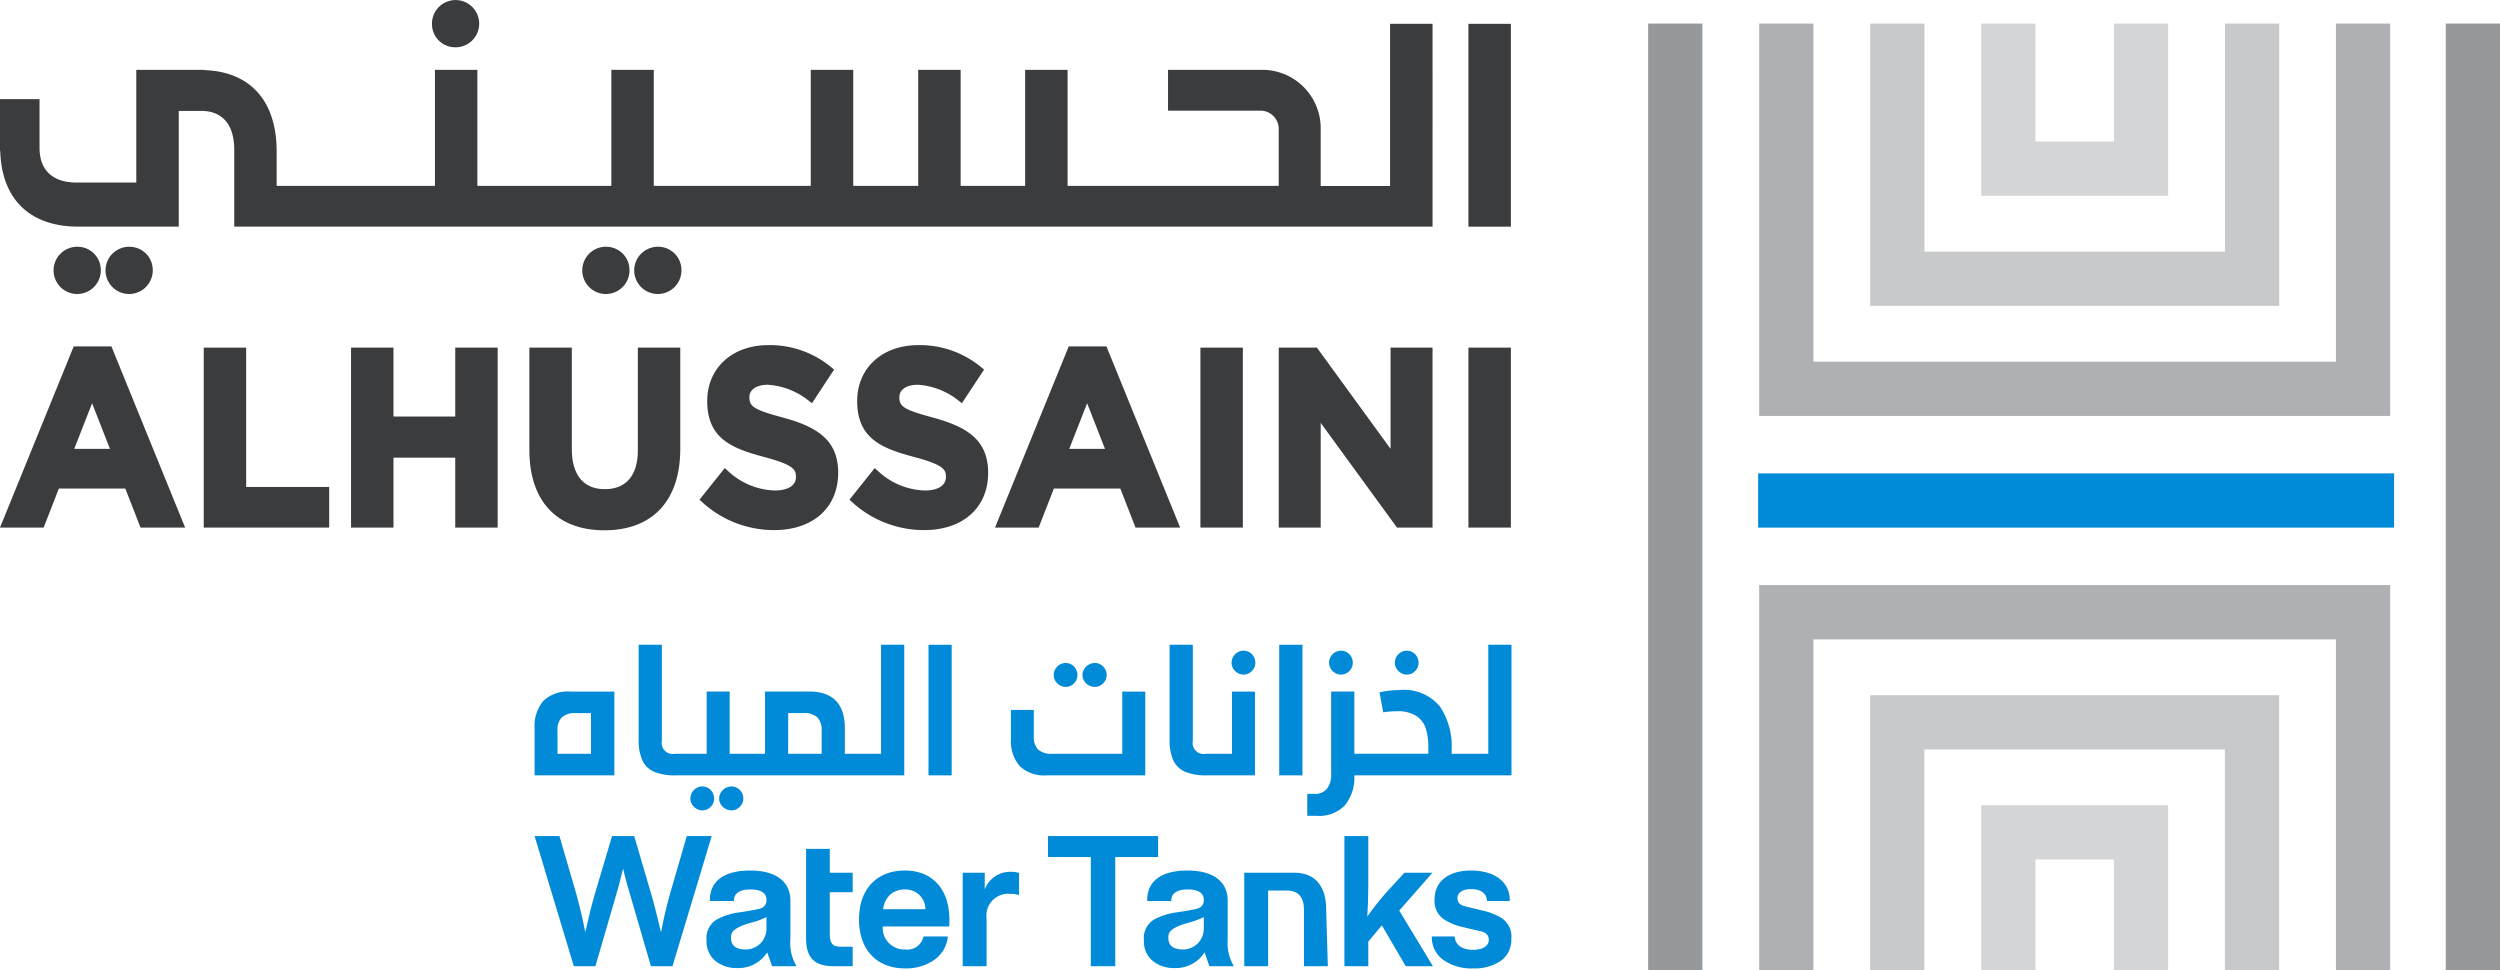 <svg xmlns="http://www.w3.org/2000/svg" width="201.104" height="78.036" viewBox="0 0 201.104 78.036">
  <g id="logo" transform="translate(-493.78 -341.836)">
  <g class="op">
    <path id="Path_3315" data-name="Path 3315" d="M653.152,343.732v13.853h15.036V343.732h-4.363v9.49h-6.31v-9.49Z" fill="#d3d5d6"/>
    <path id="Path_3316" data-name="Path 3316" d="M644.222,343.732v22.707h32.9V343.732h-4.363v18.344H648.585V343.732Z" fill="#c7c9cb"/>
    <path id="Path_3317" data-name="Path 3317" d="M635.291,343.732v31.562H686.05V343.732h-4.363v27.2H639.654v-27.2Z" fill="#aeb0b3"/>
    
    <path id="Path_3318" data-name="Path 3318" d="M668.188,419.871V406.613H653.152v13.258h4.363v-8.895h6.31v8.895Z" fill="#d3d5d6"/>
    <path id="Path_3319" data-name="Path 3319" d="M677.119,419.871V397.759h-32.9v22.113h4.363v-17.75h24.171v17.75Z" fill="#c7c9cb"/>
    <path id="Path_3320" data-name="Path 3320" d="M686.05,419.871V388.9H635.291v30.968h4.363v-26.6h42.033v26.6Z" fill="#aeb0b3"/>
   <g class="sc1">
    <rect id="Rectangle_334" data-name="Rectangle 334" width="4.363" height="76.14" transform="translate(690.521 343.732)" fill="#96999c"/>
    <rect id="Rectangle_335" data-name="Rectangle 335" width="4.363" height="76.14" transform="translate(626.36 343.732)" fill="#96999c"/>
    </g>
     <g class="sc">
    <rect id="Rectangle_336" data-name="Rectangle 336" width="51.156" height="4.363" transform="translate(635.208 379.916)" fill="#008ad8"/>
    </g>
    </g>
    <path id="Path_3321" data-name="Path 3321" d="M499.71,369.7l-5.93,14.576h3.51l1.225-3.142h5.346l1.224,3.142h3.588L502.742,369.7Zm2.916,8.245H499.75l1.439-3.669Z" fill="#3b3c3e"/>
    <path id="Path_3322" data-name="Path 3322" d="M513.582,369.8h-3.414v14.476h10.093v-3.269h-6.679Z" fill="#3b3c3e"/>
    <path id="Path_3323" data-name="Path 3323" d="M530.4,375.342h-4.968V369.8h-3.413v14.476h3.413v-5.624H530.4v5.624h3.413V369.8H530.4Z" fill="#3b3c3e"/>
    <path id="Path_3324" data-name="Path 3324" d="M545.09,378.057c0,2.018-.944,3.129-2.657,3.129s-2.656-1.146-2.656-3.228V369.8h-3.413v8.239c0,4.1,2.2,6.455,6.031,6.455,3.882,0,6.108-2.388,6.108-6.555V369.8H545.09Z" fill="#3b3c3e"/>
    <path id="Path_3325" data-name="Path 3325" d="M556.78,375.429c-2.4-.641-2.718-.9-2.718-1.655,0-.6.584-.988,1.489-.988a5.846,5.846,0,0,1,3.347,1.337l.2.144,1.778-2.7-.158-.133a7.757,7.757,0,0,0-5.126-1.837c-2.9,0-4.923,1.833-4.923,4.5,0,3.036,2,3.811,4.613,4.508,2.355.632,2.526,1.01,2.526,1.6,0,.681-.636,1.087-1.7,1.087a5.755,5.755,0,0,1-3.845-1.644l-.184-.159-2.029,2.541.158.147a8.543,8.543,0,0,0,5.845,2.3c3.129,0,5.151-1.8,5.151-4.618,0-2.673-1.767-3.7-4.421-4.428" fill="#3b3c3e"/>
    <path id="Path_3326" data-name="Path 3326" d="M568.844,375.429c-2.4-.641-2.718-.9-2.718-1.655,0-.6.584-.988,1.489-.988a5.841,5.841,0,0,1,3.346,1.337l.2.144,1.78-2.7-.16-.133a7.755,7.755,0,0,0-5.126-1.837c-2.9,0-4.922,1.833-4.922,4.5,0,3.036,2,3.811,4.613,4.508,2.355.632,2.526,1.01,2.526,1.6,0,.681-.636,1.087-1.7,1.087a5.755,5.755,0,0,1-3.845-1.644l-.185-.159-2.028,2.541.158.147a8.539,8.539,0,0,0,5.845,2.3c3.128,0,5.151-1.8,5.151-4.618,0-2.673-1.767-3.7-4.421-4.428" fill="#3b3c3e"/>
    <path id="Path_3327" data-name="Path 3327" d="M579.751,369.7l-5.931,14.576h3.511l1.225-3.142H583.9l1.224,3.142h3.588L582.783,369.7Zm2.916,8.245h-2.876l1.439-3.669Z" fill="#3b3c3e"/>
    <rect id="Rectangle_337" data-name="Rectangle 337" width="3.414" height="14.476" transform="translate(590.343 369.799)" fill="#3b3c3e"/>
    <path id="Path_3328" data-name="Path 3328" d="M605.639,377.941l-5.926-8.142h-3.069v14.476h3.375v-8.422l6.136,8.422h2.86V369.8h-3.376Z" fill="#3b3c3e"/>
    <rect id="Rectangle_338" data-name="Rectangle 338" width="3.414" height="14.476" transform="translate(611.903 369.799)" fill="#3b3c3e"/>
    <path id="Path_3329" data-name="Path 3329" d="M605.6,356.8h-5.582v-4.557a4.7,4.7,0,0,0-4.591-4.789h-7.689v3.283h7.475a1.471,1.471,0,0,1,1.43,1.506v4.543H579.657v-9.332h-3.414v9.332h-5.187v-9.332h-3.414v9.332h-5.227v-9.332H559v9.332H546.371v-9.332h-3.414v9.332H532.181v-9.332h-3.413v9.332H516.034v-2.774c0-4.065-2.13-6.422-5.837-6.536v-.022h-5.454v9.066h-4.8c-1.922,0-2.982-.99-2.982-2.788v-3.924H493.78v4.157h.019c.106,3.875,2.365,6.1,6.262,6.1h8.1v-9.307h1.805c1.713,0,2.657,1.112,2.657,3.129v6.178h96.394V343.753H605.6Z" fill="#3b3c3e"/>
    <rect id="Rectangle_339" data-name="Rectangle 339" width="3.414" height="16.316" transform="translate(611.903 343.753)" fill="#3b3c3e"/>
    <path id="Path_3330" data-name="Path 3330" d="M546.768,361.687a1.9,1.9,0,1,0,1.829,1.9,1.869,1.869,0,0,0-1.829-1.9" fill="#3b3c3e"/>
    <path id="Path_3331" data-name="Path 3331" d="M542.591,361.687a1.9,1.9,0,1,0,1.827,1.9,1.87,1.87,0,0,0-1.827-1.9" fill="#3b3c3e"/>
    <path id="Path_3332" data-name="Path 3332" d="M504.24,361.687a1.9,1.9,0,1,0,1.828,1.9,1.87,1.87,0,0,0-1.828-1.9" fill="#3b3c3e"/>
    <path id="Path_3333" data-name="Path 3333" d="M500.062,361.687a1.9,1.9,0,1,0,1.828,1.9,1.869,1.869,0,0,0-1.828-1.9" fill="#3b3c3e"/>
    <path id="Path_3334" data-name="Path 3334" d="M530.357,345.64a1.9,1.9,0,1,0-1.829-1.9,1.868,1.868,0,0,0,1.829,1.9" fill="#3b3c3e"/>
    <path id="Path_3335" data-name="Path 3335" d="M543.2,397.467h-3.547a2.824,2.824,0,0,0-2.169.756,3.137,3.137,0,0,0-.7,2.21v3.774H543.2Zm-1.88,5.007h-2.694v-1.857a1.439,1.439,0,0,1,.352-1.08,1.581,1.581,0,0,1,1.123-.337h1.219Z" fill="#008ad8"/>
    <path id="Path_3336" data-name="Path 3336" d="M546.4,403.92a4.424,4.424,0,0,0,1.752.287h18.368V393.7h-1.865v8.771h-2.914v-2.041q0-2.967-2.878-2.966h-3.546v5.007h-2.841v-5.007h-1.85v5.007h-2.555a.891.891,0,0,1-1.05-1.05V393.7h-1.865v7.633a3.915,3.915,0,0,0,.3,1.673,1.822,1.822,0,0,0,.946.911m10.782-4.72H558.4a1.583,1.583,0,0,1,1.123.337,1.439,1.439,0,0,1,.352,1.08v1.857H557.18Z" fill="#008ad8"/>
    <path id="Path_3337" data-name="Path 3337" d="M552.628,405.1a.973.973,0,0,0-.495.133,1,1,0,0,0-.368.355.933.933,0,0,0-.136.488.869.869,0,0,0,.136.467,1.034,1.034,0,0,0,.368.348.972.972,0,0,0,.495.133.869.869,0,0,0,.466-.133,1.014,1.014,0,0,0,.349-.352.887.887,0,0,0,.132-.463.965.965,0,0,0-.129-.488.956.956,0,0,0-.348-.355.89.89,0,0,0-.47-.133" fill="#008ad8"/>
    <path id="Path_3338" data-name="Path 3338" d="M550.279,405.1a.921.921,0,0,0-.481.133.962.962,0,0,0-.353.355.974.974,0,0,0-.128.488.875.875,0,0,0,.133.467,1.02,1.02,0,0,0,.352.348.9.9,0,0,0,.477.133.886.886,0,0,0,.474-.133,1,1,0,0,0,.344-.348.9.9,0,0,0,.129-.467.993.993,0,0,0-.125-.488.933.933,0,0,0-.345-.355.9.9,0,0,0-.477-.133" fill="#008ad8"/>
    <rect id="Rectangle_340" data-name="Rectangle 340" width="1.865" height="10.504" transform="translate(568.47 393.703)" fill="#008ad8"/>
    <path id="Path_3339" data-name="Path 3339" d="M585.907,404.207v-6.74h-1.851v5.007h-5.638a1.586,1.586,0,0,1-1.123-.337,1.431,1.431,0,0,1-.353-1.073v-2.122H575.1v2.305a3.133,3.133,0,0,0,.7,2.207,2.834,2.834,0,0,0,2.173.753Z" fill="#008ad8"/>
    <path id="Path_3340" data-name="Path 3340" d="M579.028,396.96a.913.913,0,0,0,.478.132.893.893,0,0,0,.473-.132.993.993,0,0,0,.345-.349.9.9,0,0,0,.128-.466.99.99,0,0,0-.124-.489.953.953,0,0,0-.346-.356.906.906,0,0,0-.476-.132.935.935,0,0,0-.482.132.977.977,0,0,0-.352.356.963.963,0,0,0-.128.489.879.879,0,0,0,.132.466,1,1,0,0,0,.352.349" fill="#008ad8"/>
    <path id="Path_3341" data-name="Path 3341" d="M581.359,396.96a.985.985,0,0,0,.5.132.882.882,0,0,0,.466-.132,1.019,1.019,0,0,0,.348-.352.892.892,0,0,0,.132-.463.963.963,0,0,0-.128-.489.989.989,0,0,0-.348-.356.9.9,0,0,0-.47-.132.985.985,0,0,0-.5.132,1.019,1.019,0,0,0-.367.356.922.922,0,0,0-.136.489.857.857,0,0,0,.136.466,1.016,1.016,0,0,0,.367.349" fill="#008ad8"/>
    <path id="Path_3342" data-name="Path 3342" d="M589.111,403.92a4.411,4.411,0,0,0,1.751.287h3.869v-6.74h-1.85v5.007h-2.1a.89.89,0,0,1-1.05-1.05V393.7h-1.865v7.633a3.919,3.919,0,0,0,.3,1.673,1.828,1.828,0,0,0,.947.911" fill="#008ad8"/>
    <path id="Path_3343" data-name="Path 3343" d="M593.336,395.969a.916.916,0,0,0,.477.133.9.9,0,0,0,.474-.133,1.013,1.013,0,0,0,.346-.349.9.9,0,0,0,.128-.466.99.99,0,0,0-.125-.488.943.943,0,0,0-.345-.356.916.916,0,0,0-.478-.132.93.93,0,0,0-.48.132.97.97,0,0,0-.481.844.877.877,0,0,0,.132.466,1.031,1.031,0,0,0,.352.349" fill="#008ad8"/>
    <rect id="Rectangle_341" data-name="Rectangle 341" width="1.866" height="10.504" transform="translate(596.683 393.703)" fill="#008ad8"/>
    <path id="Path_3344" data-name="Path 3344" d="M615.367,404.207V393.7H613.5v8.771h-2.944v-.4a5.707,5.707,0,0,0-.947-3.4,3.717,3.717,0,0,0-3.245-1.325,7.625,7.625,0,0,0-1.615.183l.3,1.608a6.972,6.972,0,0,1,1.087-.088,2.771,2.771,0,0,1,1.586.386,1.9,1.9,0,0,1,.756,1.013,5.025,5.025,0,0,1,.2,1.5v.522h-5.953v-5.007h-1.865v6.7a1.788,1.788,0,0,1-.323,1.1,1.192,1.192,0,0,1-1.021.431h-.579v1.768h.762a2.867,2.867,0,0,0,2.277-.855,3.532,3.532,0,0,0,.749-2.4Z" fill="#008ad8"/>
    <path id="Path_3345" data-name="Path 3345" d="M601.177,395.969a.913.913,0,0,0,.477.133.9.9,0,0,0,.474-.133,1,1,0,0,0,.345-.349.9.9,0,0,0,.128-.466.989.989,0,0,0-.124-.488.939.939,0,0,0-.346-.356.907.907,0,0,0-.477-.132.934.934,0,0,0-.481.132.972.972,0,0,0-.48.844.877.877,0,0,0,.132.466,1.014,1.014,0,0,0,.352.349" fill="#008ad8"/>
    <path id="Path_3346" data-name="Path 3346" d="M606.47,395.969a.911.911,0,0,0,.477.133.892.892,0,0,0,.473-.133.994.994,0,0,0,.345-.349.892.892,0,0,0,.129-.466,1,1,0,0,0-.124-.488.946.946,0,0,0-.346-.356.912.912,0,0,0-.477-.132.934.934,0,0,0-.481.132.975.975,0,0,0-.481.844.869.869,0,0,0,.133.466,1.031,1.031,0,0,0,.352.349" fill="#008ad8"/>
    <path id="Path_3347" data-name="Path 3347" d="M551.027,409.09h-2l-1.357,4.669c-.318,1.166-.539,2.109-.717,3.077-.224-.952-.459-1.938-.786-3.078l-1.356-4.613-.016-.055h-1.78l-1.387,4.668c-.3,1.034-.507,1.938-.709,2.812-.021.088-.041.175-.061.263-.175-.952-.39-1.872-.717-3.075l-1.357-4.668h-2l3.155,10.468h1.735l1.475-5.064c.317-1.058.548-1.912.752-2.788.211.9.462,1.773.766,2.787l1.475,5.065h1.735L551,409.189Z" fill="#008ad8"/>
    <path id="Path_3348" data-name="Path 3348" d="M557.36,417.42v-3.139c0-1.538-1.177-2.419-3.23-2.419-2.093,0-3.245.843-3.245,2.374v.077h1.935l0-.075c.013-.543.49-.853,1.308-.853.881,0,1.309.284,1.309.866,0,.39-.226.625-.691.721-.446.092-.953.178-1.647.279a5.232,5.232,0,0,0-1.69.569,1.736,1.736,0,0,0-.791,1.658,2.026,2.026,0,0,0,.721,1.666,2.678,2.678,0,0,0,1.728.563,2.741,2.741,0,0,0,2.43-1.263l.39,1.115h1.953l-.046-.107a3.613,3.613,0,0,1-.436-2.032m-3.6.792c-.78,0-1.176-.316-1.176-.94a.742.742,0,0,1,.293-.646,2.731,2.731,0,0,1,.762-.387c.2-.072.409-.134.633-.2a5.742,5.742,0,0,0,1.165-.432v.8a1.736,1.736,0,0,1-.505,1.342,1.715,1.715,0,0,1-1.172.467" fill="#008ad8"/>
    <path id="Path_3349" data-name="Path 3349" d="M560.529,410.122h-1.906v7.224c0,1.53.682,2.213,2.212,2.213h1.536v-1.568h-.96c-.643,0-.882-.262-.882-.969v-3.416h1.842v-1.568h-1.842Z" fill="#008ad8"/>
    <path id="Path_3350" data-name="Path 3350" d="M566.581,411.861c-2.284,0-3.7,1.508-3.7,3.937s1.418,3.937,3.7,3.937a3.946,3.946,0,0,0,2.343-.677,2.569,2.569,0,0,0,1.093-1.806l.012-.087h-1.962l-.014.06a1.323,1.323,0,0,1-1.472.987,1.733,1.733,0,0,1-1.791-1.851h5.331l.012-.061a1.269,1.269,0,0,0,.017-.251V415.8c0-2.429-1.368-3.937-3.569-3.937m-1.754,3.109a1.857,1.857,0,0,1,.566-1.177,1.762,1.762,0,0,1,1.188-.409,1.583,1.583,0,0,1,1.638,1.586Z" fill="#008ad8"/>
    <path id="Path_3351" data-name="Path 3351" d="M575.094,411.965a2.185,2.185,0,0,0-2.1,1.418v-1.345h-1.774v7.521h1.922V415.71a1.751,1.751,0,0,1,1.912-1.971,2.346,2.346,0,0,1,.6.07l.1.027v-1.78l-.057-.015a2.167,2.167,0,0,0-.6-.076" fill="#008ad8"/>
    <path id="Path_3352" data-name="Path 3352" d="M586.941,409.09h-8.862v1.686h3.448v8.782h1.966v-8.782h3.448Z" fill="#008ad8"/>
    <path id="Path_3353" data-name="Path 3353" d="M592.537,417.42v-3.139c0-1.538-1.177-2.419-3.23-2.419-2.092,0-3.244.843-3.244,2.374v.077H588l0-.075c.013-.543.49-.853,1.308-.853.881,0,1.309.284,1.309.866,0,.39-.226.625-.69.721-.447.092-.954.178-1.648.279a5.235,5.235,0,0,0-1.689.569,1.735,1.735,0,0,0-.792,1.658,2.024,2.024,0,0,0,.722,1.666,2.675,2.675,0,0,0,1.727.563,2.739,2.739,0,0,0,2.43-1.263l.39,1.115h1.954l-.046-.107a3.606,3.606,0,0,1-.437-2.032m-3.6.792c-.78,0-1.175-.316-1.175-.94a.743.743,0,0,1,.292-.646,2.745,2.745,0,0,1,.762-.387c.2-.072.409-.134.633-.2a5.742,5.742,0,0,0,1.165-.432v.8a1.736,1.736,0,0,1-.505,1.342,1.715,1.715,0,0,1-1.172.467" fill="#008ad8"/>
    <path id="Path_3354" data-name="Path 3354" d="M597.922,412.038H593.87v7.521h1.921v-6.086h1.515c.908,0,1.367.524,1.367,1.559v4.527h1.921l-.135-4.6c0-1.856-.924-2.92-2.537-2.92" fill="#008ad8"/>
    <path id="Path_3355" data-name="Path 3355" d="M609.009,412.038h-2.251l-1.38,1.5a23.036,23.036,0,0,0-1.613,2.031c.055-.842.083-1.759.083-2.733v-3.746h-1.922v10.468h1.922V417.58l1.091-1.309,1.9,3.25.023.038h2.183l-2.708-4.474Z" fill="#008ad8"/>
    <path id="Path_3356" data-name="Path 3356" d="M614.653,415.733a5.21,5.21,0,0,0-1.51-.628L612.7,415c-.377-.091-.73-.176-1.063-.262-.416-.093-.618-.31-.618-.662,0-.437.427-.719,1.088-.719.77,0,1.236.324,1.28.887l0,.07h1.843v-.077c-.016-1.464-1.215-2.374-3.127-2.374-1.8,0-2.921.882-2.921,2.3a1.777,1.777,0,0,0,.727,1.611,4.5,4.5,0,0,0,1.513.629c.548.133,1.054.253,1.5.353.417.108.62.33.62.678,0,.491-.49.808-1.249.808-.874,0-1.429-.377-1.486-1.006l-.007-.07h-1.842v.077a2.228,2.228,0,0,0,.93,1.815,3.926,3.926,0,0,0,2.4.677,3.745,3.745,0,0,0,2.21-.6,2.083,2.083,0,0,0,.857-1.785,1.777,1.777,0,0,0-.714-1.613" fill="#008ad8"/>
  </g>
</svg>
